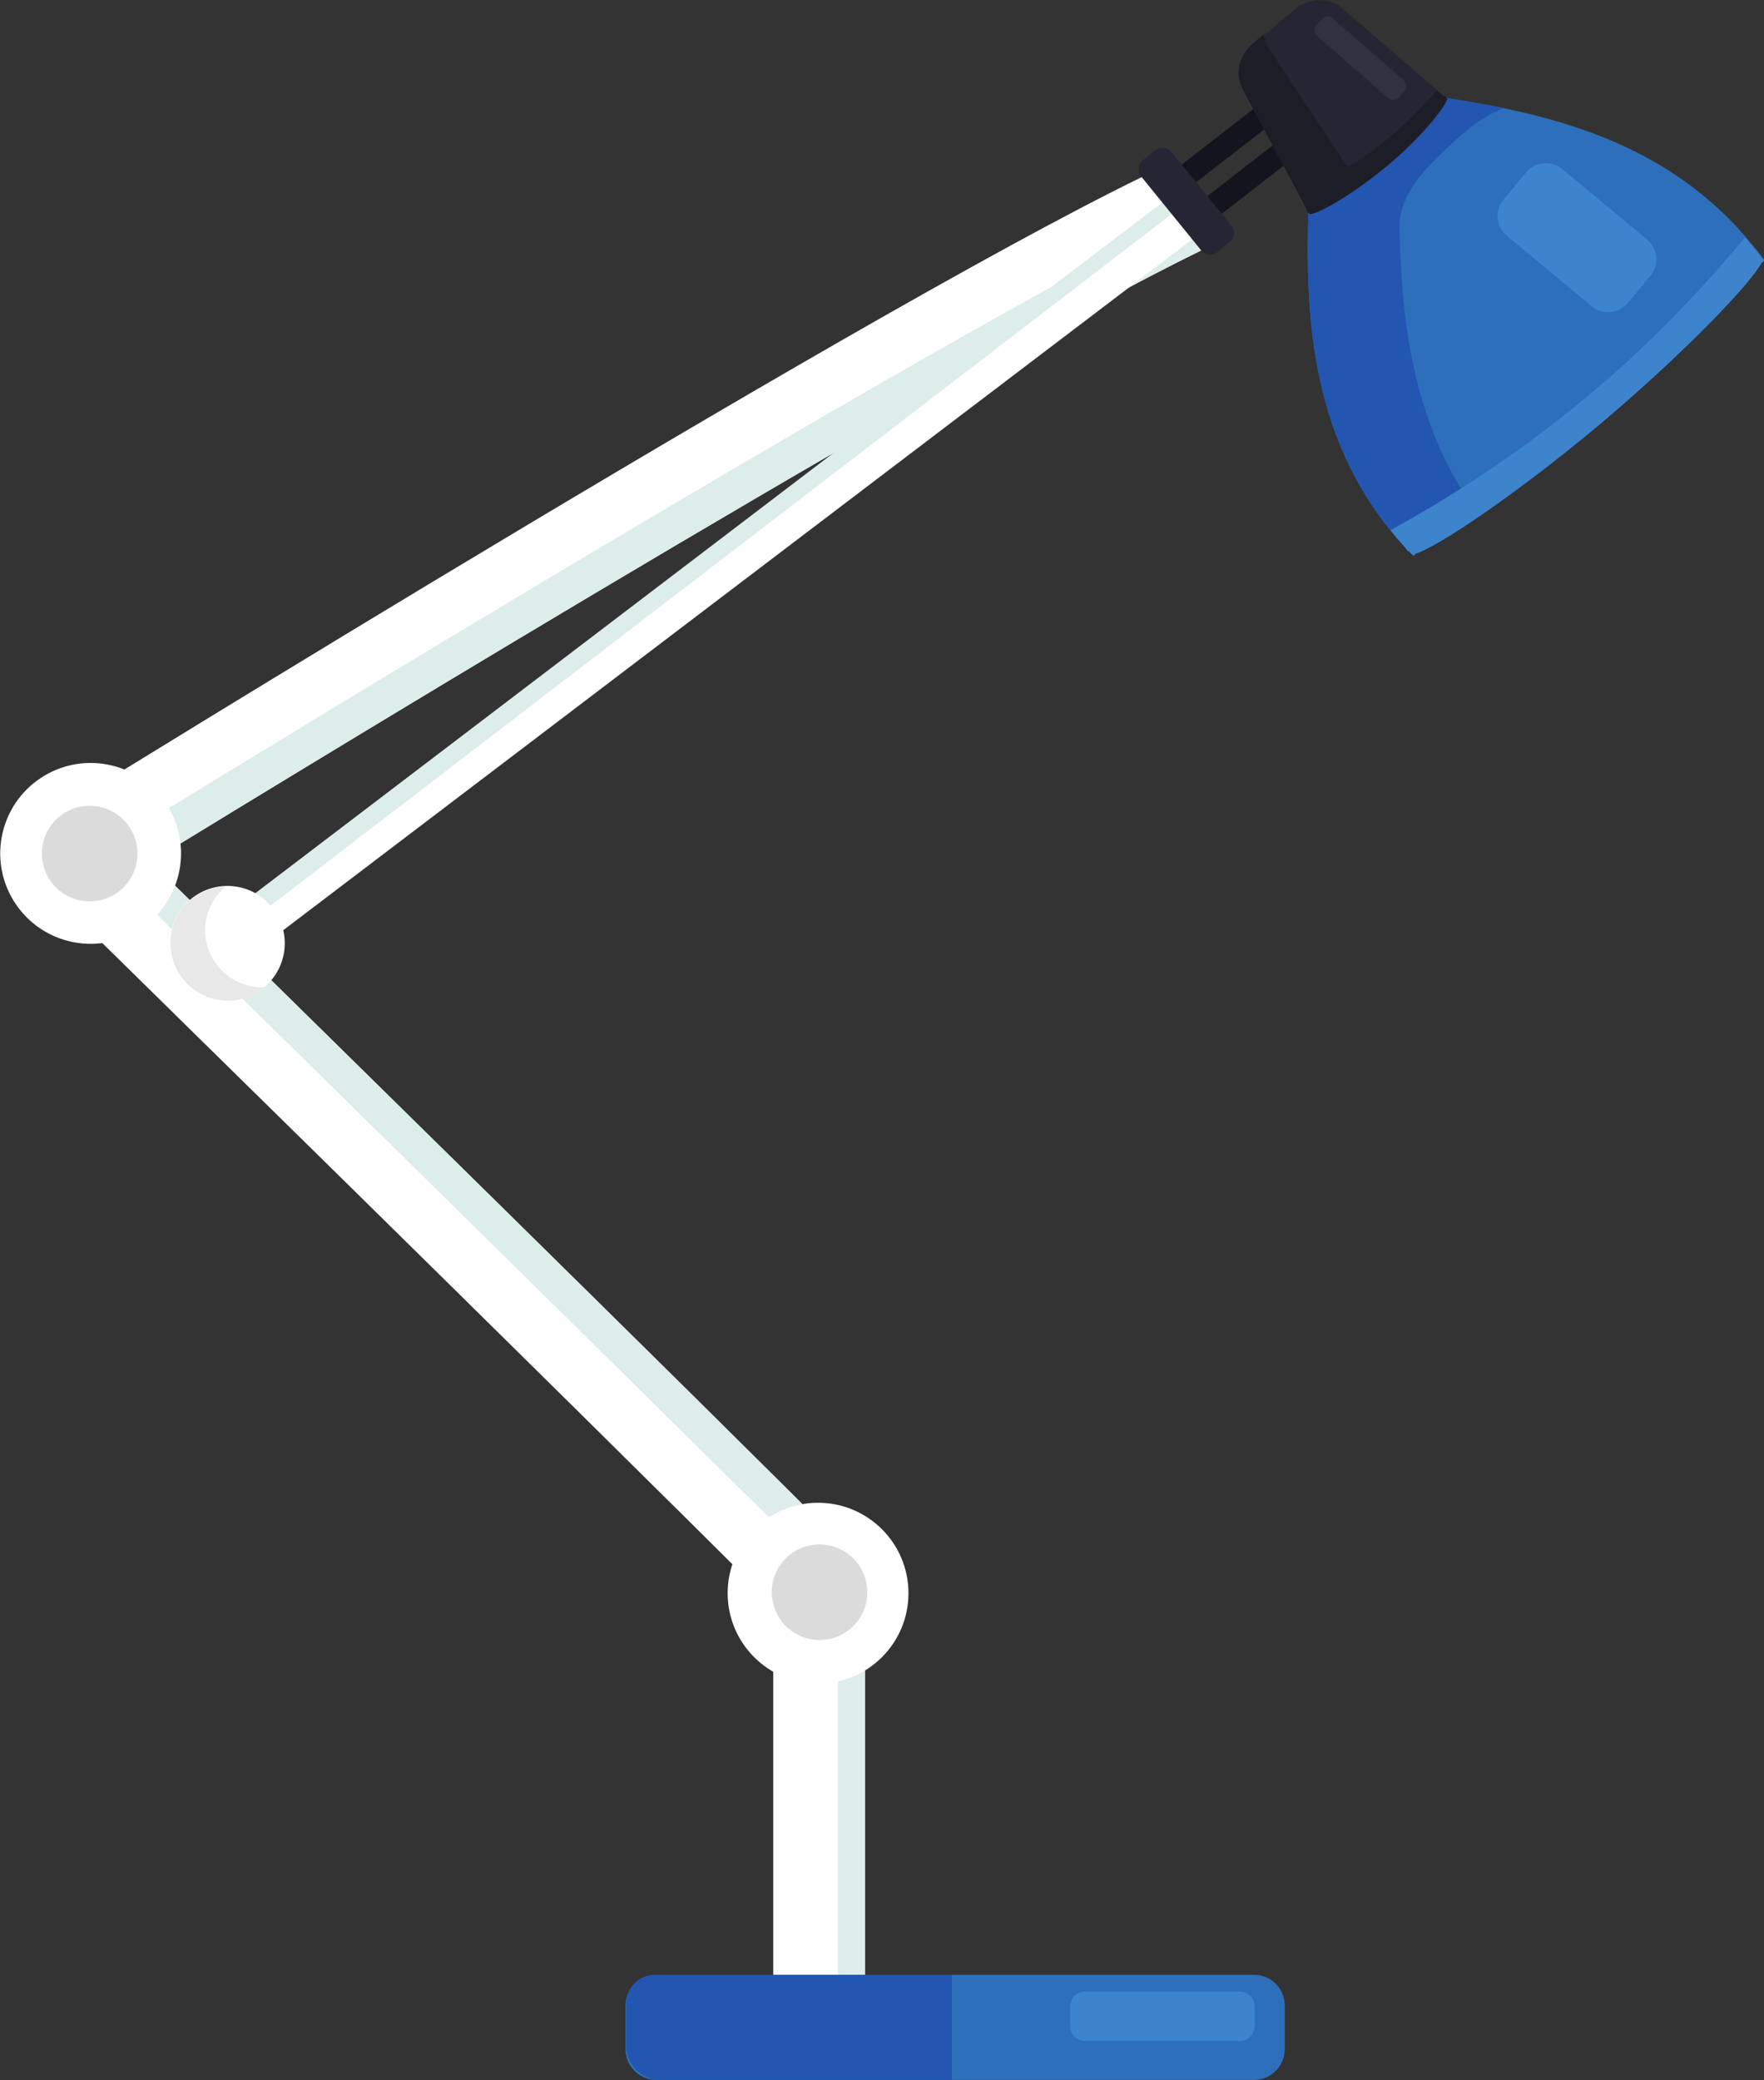 <svg width="2640" height="3112" viewBox="0 0 2640 3112" fill="none" xmlns="http://www.w3.org/2000/svg">
<rect x="0" y="0" width="2640" height="3112" fill="#333333" stroke="none"/>
<g clip-path="url(#clip0_478_10472)">
<path d="M1772.2 286.606L1956.46 143.676C1960.78 140.325 1961.57 134.106 1958.22 129.786L1949.45 118.487C1946.1 114.166 1939.88 113.381 1935.56 116.732L1751.3 259.662C1746.98 263.013 1746.19 269.232 1749.54 273.552L1758.31 284.851C1761.66 289.172 1767.88 289.957 1772.2 286.606Z" fill="#14141E"/>
<path d="M1798.35 343.159L1982.62 200.229C1986.94 196.878 1987.72 190.659 1984.37 186.339L1975.61 175.039C1972.26 170.719 1966.04 169.934 1961.72 173.285L1777.45 316.215C1773.13 319.566 1772.35 325.785 1775.7 330.105L1784.46 341.404C1787.82 345.724 1794.03 346.51 1798.35 343.159Z" fill="#14141E"/>
<path d="M1157.2 3018.4H1294.7V2344.1L1274.9 2324.3C1037.3 2086.7 423.501 1483.9 225.501 1289.2C506.001 1117.6 1497.1 513.7 1833.7 357.5L1747.9 246.4C1347.5 431.2 130.901 1185.8 78.101 1217.7L3.301 1263.9L66.001 1325.5C73.701 1333.2 858.001 2102.1 1157.2 2401.3V3018.4Z" fill="white"/>
<path d="M141.898 1277.1C141.898 1277.1 1386 509.3 1809.5 305.8L1833.7 357.5C1497.1 513.7 505.998 1117.6 225.498 1289.2C423.498 1483.9 1038.4 2086.7 1274.9 2324.3L1294.7 2344.1V3011.8H1254V2372.7C966.898 2086.7 141.898 1277.1 141.898 1277.1Z" fill="#DDEDEA"/>
<path d="M311.3 1477.3L1812.8 336.6L1775.4 277.2L269.5 1422.3L311.3 1477.3Z" fill="white"/>
<path d="M287.1 1445.4L1799.6 284.9L1754.5 291.5L269.5 1422.3L287.1 1445.4Z" fill="#DDEDEA"/>
<path d="M401.033 1471.99C434.54 1438.48 434.54 1384.15 401.033 1350.65C367.526 1317.14 313.2 1317.14 279.693 1350.65C246.186 1384.15 246.186 1438.48 279.693 1471.99C313.2 1505.49 367.526 1505.49 401.033 1471.99Z" fill="white"/>
<path d="M337.699 1326.6C318.999 1342 306.899 1366.2 306.899 1391.5C306.899 1438.8 345.399 1477.3 392.699 1477.3C439.999 1477.3 394.899 1477.3 395.999 1477.3C381.699 1489.4 361.899 1497.1 340.999 1497.1C293.699 1497.1 255.199 1458.6 255.199 1411.3C255.199 1364 291.499 1327.7 337.699 1326.6Z" fill="#E8E8E8"/>
<path d="M1224.3 2519C1299.02 2519 1359.6 2458.42 1359.6 2383.7C1359.6 2308.98 1299.02 2248.4 1224.3 2248.4C1149.58 2248.4 1089 2308.98 1089 2383.7C1089 2458.42 1149.58 2519 1224.3 2519Z" fill="white"/>
<path d="M1239.76 2452.5C1278.56 2445.17 1304.07 2407.77 1296.74 2368.97C1289.41 2330.17 1252.01 2304.65 1213.21 2311.99C1174.41 2319.32 1148.9 2356.72 1156.23 2395.52C1163.56 2434.32 1200.96 2459.83 1239.76 2452.5Z" fill="#DBDBDB"/>
<path d="M268.502 1302.42C282.632 1229.04 234.603 1158.11 161.227 1143.98C87.851 1129.85 16.914 1177.87 2.784 1251.25C-11.346 1324.63 36.682 1395.56 110.058 1409.69C183.434 1423.82 254.372 1375.8 268.502 1302.42Z" fill="white"/>
<path d="M205.699 1277.1C205.699 1237.5 173.799 1205.6 134.199 1205.6C94.599 1205.6 62.699 1237.5 62.699 1277.1C62.699 1316.7 94.599 1348.6 134.199 1348.6C173.799 1348.6 205.699 1316.7 205.699 1277.1Z" fill="#DBDBDB"/>
<path d="M982.301 3111.9H1876.6C1902.12 3111.9 1922.8 3091.22 1922.8 3065.7V3000.8C1922.8 2975.28 1902.12 2954.6 1876.6 2954.6H982.301C956.785 2954.6 936.101 2975.28 936.101 3000.8V3065.7C936.101 3091.22 956.785 3111.9 982.301 3111.9Z" fill="#2D6FBB"/>
<path d="M1423.4 3111.9H987.8C960.3 3111.9 937.2 3088.8 937.2 3061.3V2997.5C937.2 2974.4 955.9 2954.6 980.1 2954.6H1424.5V3111.9H1423.4Z" fill="#2256B0"/>
<path d="M1623.6 3053.6H1855.7C1867.85 3053.6 1877.7 3043.75 1877.7 3031.6V3001.9C1877.7 2989.75 1867.85 2979.9 1855.7 2979.9H1623.6C1611.45 2979.9 1601.6 2989.75 1601.6 3001.9V3031.6C1601.6 3043.75 1611.45 3053.6 1623.6 3053.6Z" fill="#3E84CC"/>
<path d="M2104.3 820.6C2098.8 814 2093.3 808.5 2087.8 801.9C1956.9 646.8 1954.7 457.6 1958 320.1C1959.1 271.7 1998.7 234.3 2036.1 203.5C2072.4 172.7 2116.4 139.7 2163.7 146.3C2307.8 169.4 2488.2 205.7 2618 360.8C2624.6 368.5 2633.4 379.5 2641.1 389.4L2636.7 392.7C2622.4 421.3 2525.6 523.6 2396.9 632.5C2268.2 740.3 2150.5 818.4 2119.7 827.2L2116.4 830.5C2112 826.1 2112 826.1 2110.9 825C2110.9 825 2108.7 822.8 2107.6 822.8C2107.6 822.8 2105.4 820.6 2105.4 819.5L2104.3 820.6Z" fill="#2D6FBB"/>
<path d="M2087.8 801.9C1956.9 646.8 1954.7 457.6 1958 320.1C1959.1 271.7 1998.7 234.3 2036.1 203.5C2072.4 172.7 2116.4 139.7 2163.7 146.3C2192.3 150.7 2220.9 156.2 2251.7 161.7C2219.8 172.7 2191.2 196.9 2165.9 221.1C2130.7 254.1 2093.3 292.6 2094.4 341C2097.7 465.3 2108.7 631.4 2214.3 772.2C2168.1 804.1 2132.9 823.9 2118.6 828.3L2115.3 831.6C2110.9 827.2 2110.9 827.2 2109.8 826.1C2109.8 826.1 2107.6 823.9 2106.5 823.9C2106.5 823.9 2104.3 821.7 2104.3 820.6C2098.8 814 2093.3 808.5 2087.8 801.9Z" fill="#2256B0"/>
<path d="M1958 319C1958 319 1956.9 319 1956.9 317.9C1956.9 317.9 1956.9 315.7 1956.9 314.6L1861.2 135.3C1848 111.1 1855.7 82.5 1877.7 64.9L1936 15.4C1958 -3.3 1988.8 -5.5 2009.7 13.2L2161.5 144.1C2161.5 144.1 2162.6 144.1 2163.7 144.1C2163.7 144.1 2163.7 145.2 2164.8 146.3L2167 148.5H2165.9C2162.6 160.6 2127.4 205.7 2075.7 248.6C2024 291.5 1974.5 319 1962.4 320.1H1961.3C1961.3 321.2 1959.1 317.9 1959.1 317.9L1958 319Z" fill="#262533"/>
<path d="M1955.8 316.8C1955.8 316.8 1955.8 314.6 1955.8 313.5L1860.1 134.2C1846.9 110 1854.6 81.4 1876.6 63.8L1890.9 51.7C1892 58.3 1895.3 66 1898.6 71.5L2010.8 240.9C2010.8 242 2010.8 243.1 2011.9 244.2C2011.9 244.2 2013 244.2 2014.1 245.3L2016.3 248.6H2017.4C2029.5 244.2 2075.7 213.4 2123 165C2132.9 155.1 2141.7 145.2 2150.5 135.3L2160.4 144.1C2160.4 144.1 2161.5 144.1 2162.6 144.1C2162.6 144.1 2162.6 145.2 2163.7 146.3L2165.9 148.5H2164.8C2161.5 160.6 2126.3 205.7 2074.6 248.6C2022.9 291.5 1973.4 319 1961.3 320.1H1960.2C1960.2 321.2 1958 317.9 1958 317.9C1958 317.9 1956.9 317.9 1956.9 316.8H1955.8Z" fill="#1D1D28"/>
<path d="M2093.49 145.846L2102.17 135.899C2106.16 131.321 2105.69 124.372 2101.11 120.379L1994.18 27.097C1989.6 23.104 1982.66 23.577 1978.66 28.155L1969.98 38.102C1965.99 42.68 1966.46 49.629 1971.04 53.623L2077.97 146.904C2082.55 150.898 2089.5 150.424 2093.49 145.846Z" fill="#31313F"/>
<path d="M2436.3 453.234L2470.02 412.61C2483.61 396.25 2481.36 371.978 2465 358.396L2338.04 252.999C2321.68 239.417 2297.41 241.669 2283.83 258.028L2250.1 298.653C2236.52 315.012 2238.77 339.285 2255.13 352.867L2382.08 458.264C2398.44 471.846 2422.72 469.594 2436.3 453.234Z" fill="#3E84CC"/>
<path d="M2081.2 793.1C2185.7 735.9 2305.6 657.8 2426.6 548.9C2499.2 482.9 2560.8 416.9 2611.4 355.3C2613.6 357.5 2615.8 359.7 2616.9 361.9C2623.5 369.6 2632.3 380.6 2640 390.5L2635.6 393.8C2621.3 422.4 2524.5 524.7 2395.8 633.6C2267.1 741.4 2149.4 819.5 2118.6 828.3L2115.3 831.6C2110.9 827.2 2110.9 827.2 2109.8 826.1C2109.8 826.1 2107.6 823.9 2106.5 823.9C2106.5 823.9 2104.3 821.7 2104.3 820.6C2098.8 814 2093.3 808.5 2087.8 801.9C2085.6 798.6 2083.4 796.4 2081.2 793.1Z" fill="#3E84CC"/>
<path d="M1708.06 264.266L1797.55 374.386C1803.68 381.93 1814.76 383.075 1822.31 376.945L1840.23 362.376C1847.78 356.246 1848.92 345.161 1842.79 337.618L1753.3 227.497C1747.17 219.954 1736.08 218.808 1728.54 224.939L1710.61 239.507C1703.07 245.637 1701.93 256.722 1708.06 264.266Z" fill="#262533"/>
</g>
<defs>
<clipPath id="clip0_478_10472">
<rect width="2640" height="3111.9" fill="white"/>
</clipPath>
</defs>
</svg>
